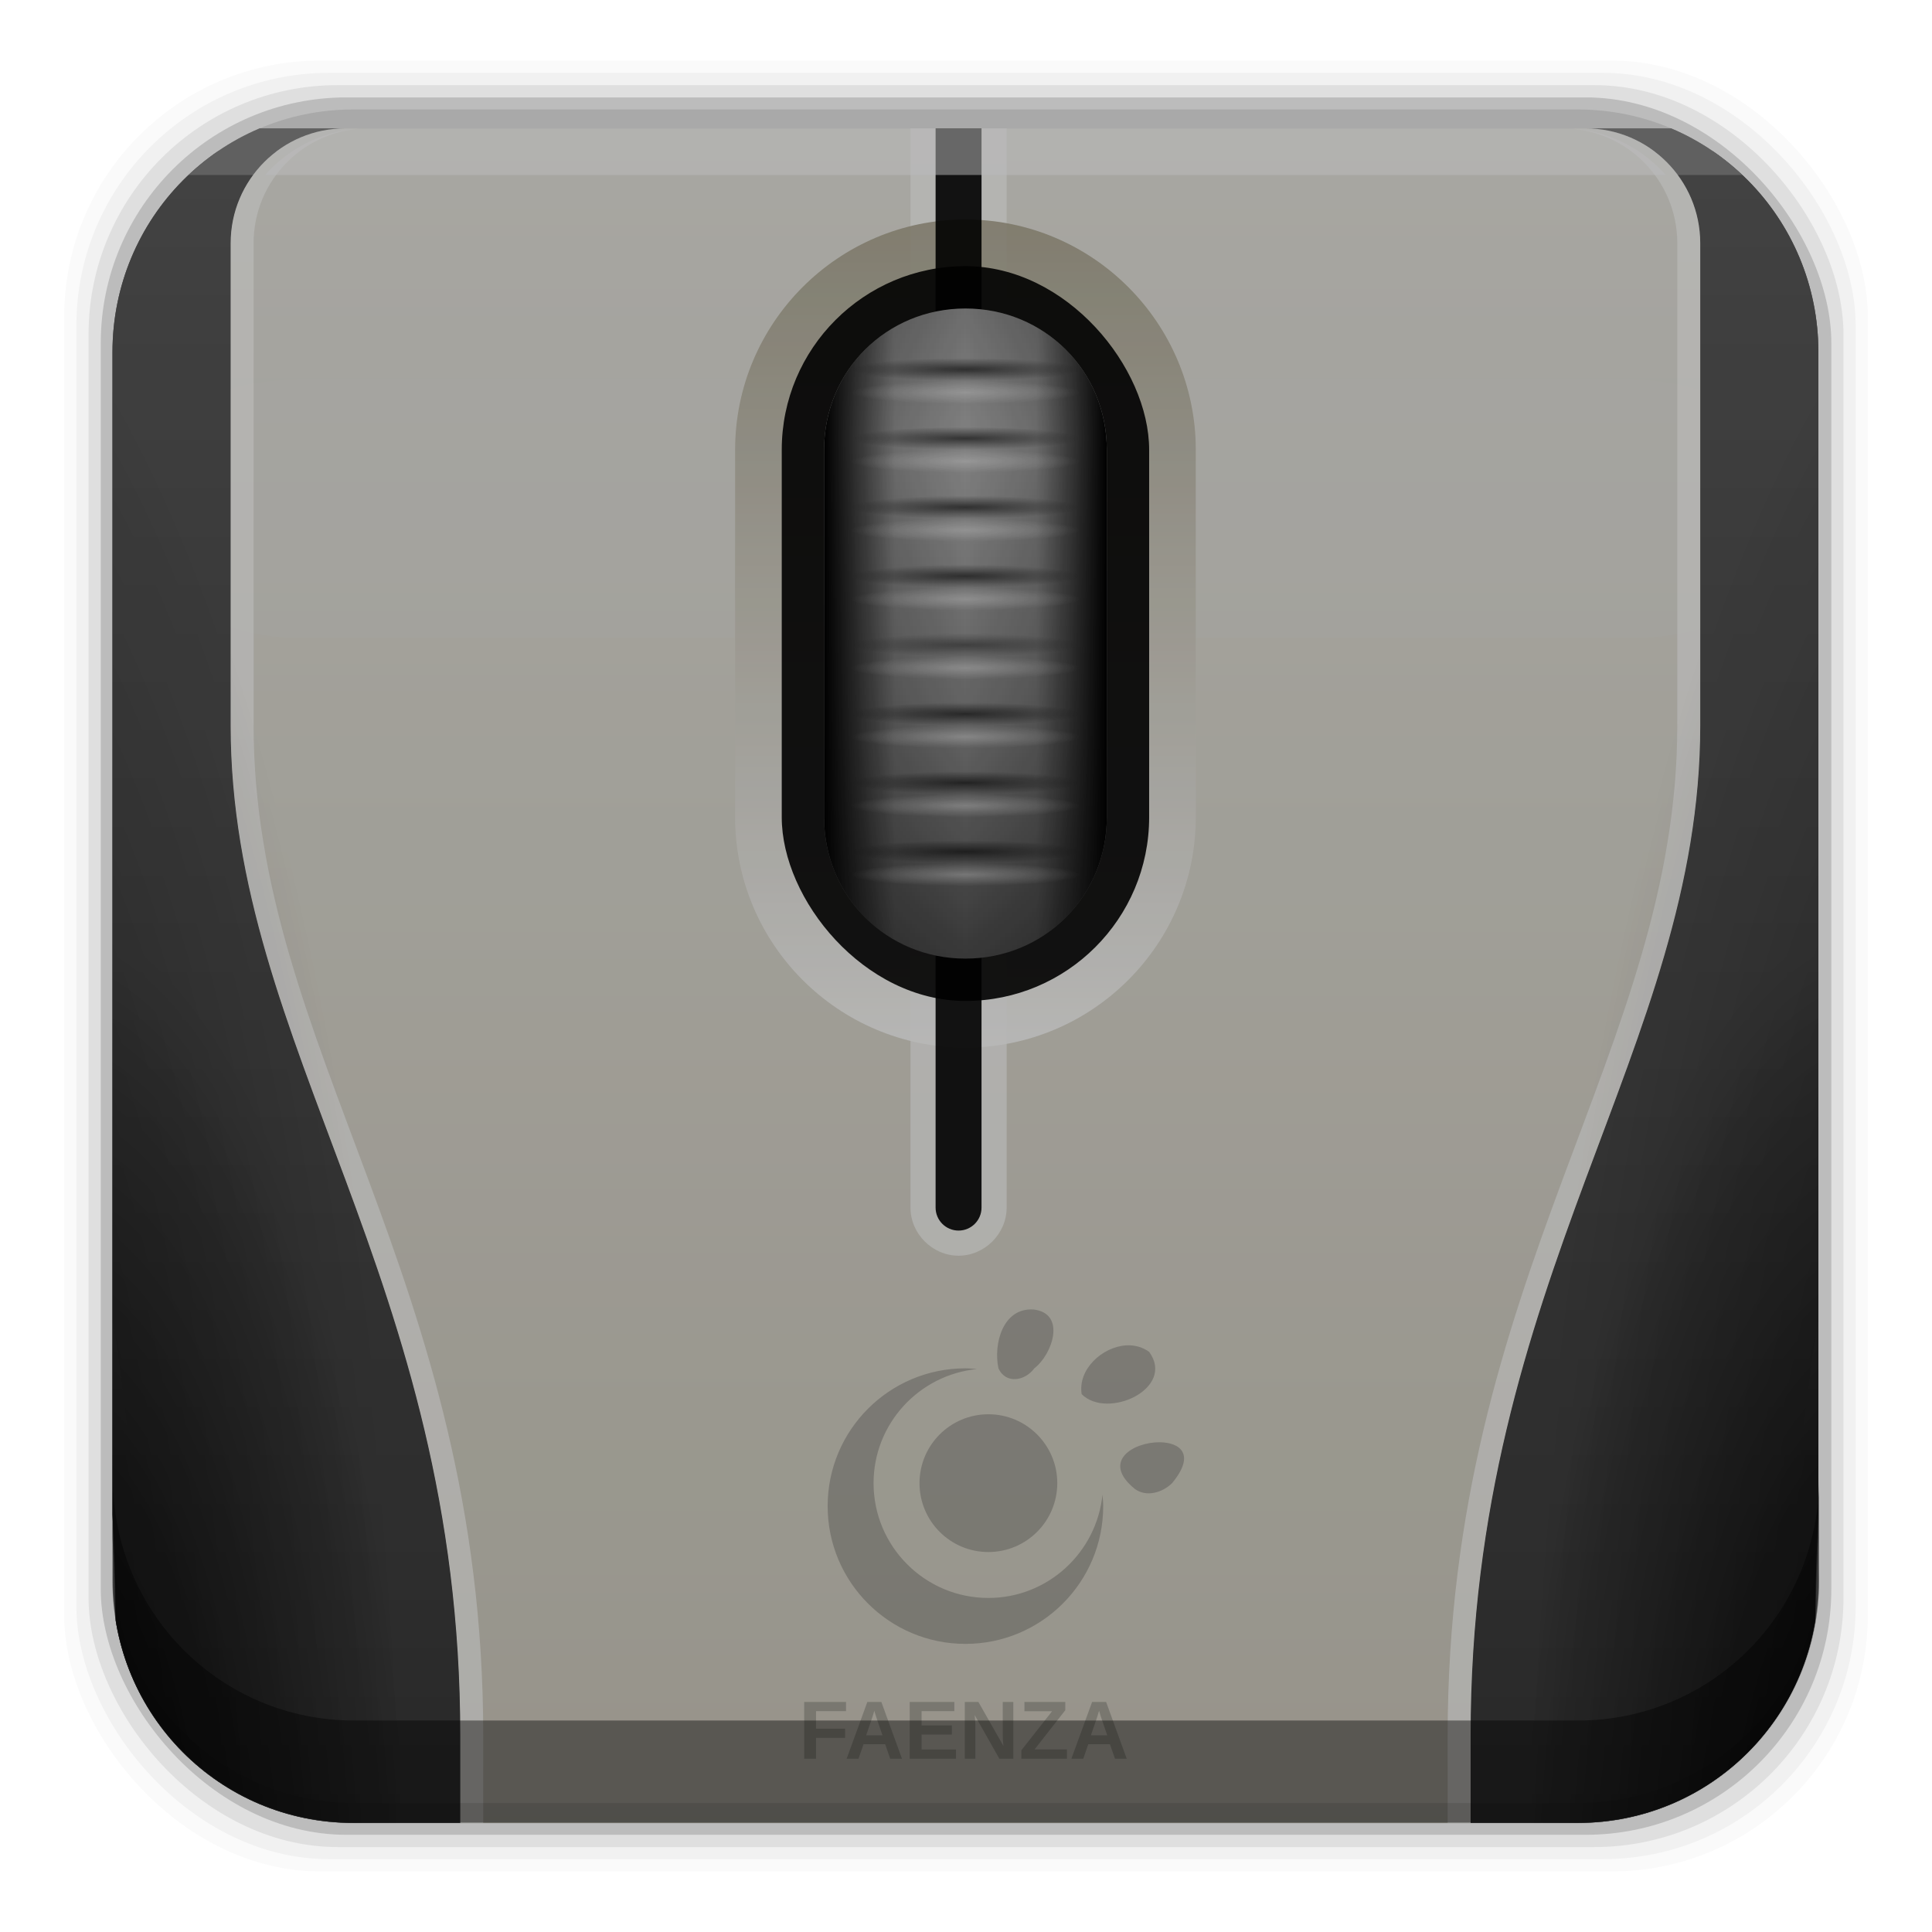 <?xml version="1.0" encoding="UTF-8" standalone="no"?>
<svg
   xmlns:dc="http://purl.org/dc/elements/1.1/"
   xmlns:cc="http://creativecommons.org/ns#"
   xmlns:rdf="http://www.w3.org/1999/02/22-rdf-syntax-ns#"
   xmlns:svg="http://www.w3.org/2000/svg"
   xmlns="http://www.w3.org/2000/svg"
   xmlns:xlink="http://www.w3.org/1999/xlink"
   xmlns:sodipodi="http://sodipodi.sourceforge.net/DTD/sodipodi-0.dtd"
   xmlns:inkscape="http://www.inkscape.org/namespaces/inkscape"
   display="inline"
   height="96"
   width="96"
   id="svg2"
   version="1.1"
   inkscape:version="0.91 r13725"
   sodipodi:docname="gnome-dev-mouse-ball.svg">
  <sodipodi:namedview
     pagecolor="#ffffff"
     bordercolor="#666666"
     borderopacity="1"
     objecttolerance="10"
     gridtolerance="10"
     guidetolerance="10"
     inkscape:pageopacity="0"
     inkscape:pageshadow="2"
     inkscape:window-width="640"
     inkscape:window-height="480"
     id="namedview194"
     showgrid="false"
     inkscape:zoom="4.9166667"
     inkscape:cx="48.894041"
     inkscape:cy="38.3542"
     inkscape:current-layer="svg2" />
  <defs
     id="defs4">
    <linearGradient
       id="linearGradient3837">
      <stop
         stop-color="#000000"
         stop-opacity="1"
         id="stop7" />
      <stop
         stop-color="#000000"
         stop-opacity="0"
         offset="1"
         id="stop9" />
    </linearGradient>
    <linearGradient
       id="linearGradient3737">
      <stop
         stop-color="#ffffff"
         stop-opacity="1"
         id="stop12" />
      <stop
         stop-color="#ffffff"
         stop-opacity="0"
         offset="1"
         id="stop14" />
    </linearGradient>
    <linearGradient
       x2="0"
       xlink:href="#linearGradient3737"
       y1="6"
       y2="63.893"
       gradientUnits="userSpaceOnUse"
       id="linearGradient3188"
       gradientTransform="matrix(1 0 0 1 -110 0)" />
    <radialGradient
       cy="90.17"
       r="42"
       xlink:href="#linearGradient3737"
       gradientUnits="userSpaceOnUse"
       id="radialGradient3619"
       cx="48"
       gradientTransform="matrix(1.157 0 0 0.996 -117.55 0.197)" />
    <linearGradient
       x2="0"
       y1="90"
       y2="5.988"
       gradientUnits="userSpaceOnUse"
       id="linearGradient3650"
       gradientTransform="translate(-289.485,8.054)">
      <stop
         stop-color="#c8c4b7"
         stop-opacity="1"
         id="stop19" />
      <stop
         stop-color="#e3e2db"
         stop-opacity="1"
         offset="1"
         id="stop21" />
    </linearGradient>
    <radialGradient
       cy="88"
       r="42"
       xlink:href="#linearGradient3737"
       gradientUnits="userSpaceOnUse"
       id="radialGradient3666"
       cx="48"
       gradientTransform="matrix(1 0 0 1 -110 10)" />
    <linearGradient
       x2="0"
       y1="14"
       y2="42"
       gradientUnits="userSpaceOnUse"
       id="linearGradient3727">
      <stop
         stop-color="#949494"
         stop-opacity="1"
         id="stop25" />
      <stop
         stop-color="#aeaeae"
         stop-opacity="1"
         offset="0.195"
         id="stop27" />
      <stop
         stop-color="#828282"
         stop-opacity="1"
         offset="0.664"
         id="stop29" />
      <stop
         stop-color="#4d4d4d"
         stop-opacity="1"
         offset="1"
         id="stop31" />
    </linearGradient>
    <linearGradient
       x1="41.844"
       x2="48"
       spreadMethod="reflect"
       gradientUnits="userSpaceOnUse"
       id="linearGradient3742">
      <stop
         stop-color="#000000"
         stop-opacity="1"
         id="stop34" />
      <stop
         stop-color="#000000"
         stop-opacity="0.163"
         offset="0.5"
         id="stop36" />
      <stop
         stop-color="#000000"
         stop-opacity="0"
         offset="1"
         id="stop38" />
    </linearGradient>
    <radialGradient
       cy="19.5"
       r="5"
       xlink:href="#linearGradient3737"
       gradientUnits="userSpaceOnUse"
       id="radialGradient3791"
       cx="48"
       gradientTransform="matrix(1,0,0,0.1,-179.485,44.604)" />
    <radialGradient
       cy="19.5"
       r="5"
       xlink:href="#linearGradient3737"
       gradientUnits="userSpaceOnUse"
       id="radialGradient3807"
       cx="48"
       gradientTransform="matrix(1,0,0,0.1,-179.485,41.604)" />
    <radialGradient
       cy="19.5"
       r="5"
       xlink:href="#linearGradient3737"
       gradientUnits="userSpaceOnUse"
       id="radialGradient3811"
       cx="48"
       gradientTransform="matrix(1,0,0,0.1,-179.485,38.604)" />
    <radialGradient
       cy="19.5"
       r="5"
       xlink:href="#linearGradient3737"
       gradientUnits="userSpaceOnUse"
       id="radialGradient3815"
       cx="48"
       gradientTransform="matrix(1,0,0,0.1,-179.485,35.604)" />
    <radialGradient
       cy="19.5"
       r="5"
       xlink:href="#linearGradient3737"
       gradientUnits="userSpaceOnUse"
       id="radialGradient3819"
       cx="48"
       gradientTransform="matrix(1,0,0,0.1,-179.485,32.604)" />
    <radialGradient
       cy="19.5"
       r="5"
       xlink:href="#linearGradient3737"
       gradientUnits="userSpaceOnUse"
       id="radialGradient3823"
       cx="48"
       gradientTransform="matrix(1,0,0,0.1,-179.485,29.604)" />
    <radialGradient
       cy="19.5"
       r="5"
       xlink:href="#linearGradient3737"
       gradientUnits="userSpaceOnUse"
       id="radialGradient3827"
       cx="48"
       gradientTransform="matrix(1,0,0,0.1,-179.485,26.604)" />
    <radialGradient
       cy="19.5"
       r="5"
       xlink:href="#linearGradient3737"
       gradientUnits="userSpaceOnUse"
       id="radialGradient3831"
       cx="48"
       gradientTransform="matrix(1,0,0,0.1,-179.485,23.604)" />
    <radialGradient
       cy="37.5"
       r="5"
       xlink:href="#linearGradient3837"
       gradientUnits="userSpaceOnUse"
       id="radialGradient3843"
       cx="48"
       gradientTransform="matrix(1,0,0,0.1,-179.485,41.804)" />
    <radialGradient
       cy="37.5"
       r="5"
       xlink:href="#linearGradient3837"
       gradientUnits="userSpaceOnUse"
       id="radialGradient3847"
       cx="48"
       gradientTransform="matrix(1,0,0,0.1,-179.485,38.804)" />
    <radialGradient
       cy="37.5"
       r="5"
       xlink:href="#linearGradient3837"
       gradientUnits="userSpaceOnUse"
       id="radialGradient3851"
       cx="48"
       gradientTransform="matrix(1,0,0,0.1,-179.485,35.804)" />
    <radialGradient
       cy="37.5"
       r="5"
       xlink:href="#linearGradient3837"
       gradientUnits="userSpaceOnUse"
       id="radialGradient3855"
       cx="48"
       gradientTransform="matrix(1,0,0,0.1,-179.485,32.804)" />
    <radialGradient
       cy="37.5"
       r="5"
       xlink:href="#linearGradient3837"
       gradientUnits="userSpaceOnUse"
       id="radialGradient3859"
       cx="48"
       gradientTransform="matrix(1,0,0,0.1,-179.485,29.804)" />
    <radialGradient
       cy="37.5"
       r="5"
       xlink:href="#linearGradient3837"
       gradientUnits="userSpaceOnUse"
       id="radialGradient3863"
       cx="48"
       gradientTransform="matrix(1,0,0,0.1,-179.485,26.804)" />
    <radialGradient
       cy="37.5"
       r="5"
       xlink:href="#linearGradient3837"
       gradientUnits="userSpaceOnUse"
       id="radialGradient3867"
       cx="48"
       gradientTransform="matrix(1,0,0,0.1,-179.485,23.804)" />
    <radialGradient
       cy="37.5"
       r="5"
       xlink:href="#linearGradient3837"
       gradientUnits="userSpaceOnUse"
       id="radialGradient3871"
       cx="48"
       gradientTransform="matrix(1,0,0,0.1,-179.485,20.804)" />
    <linearGradient
       x2="0"
       y1="8"
       y2="48"
       gradientUnits="userSpaceOnUse"
       id="linearGradient3895"
       gradientTransform="translate(-179.485,8.054)">
      <stop
         stop-color="#a49e89"
         stop-opacity="1"
         id="stop57" />
      <stop
         stop-color="#ffffff"
         stop-opacity="1"
         offset="1"
         id="stop59" />
    </linearGradient>
    <filter
       x="-0.046"
       y="-0.682"
       height="2.364"
       color-interpolation-filters="sRGB"
       id="filter3903"
       width="1.092">
      <feGaussianBlur
         stdDeviation="1.42"
         id="feGaussianBlur62" />
    </filter>
    <linearGradient
       id="linearGradient3688">
      <stop
         stop-color="#333333"
         stop-opacity="1"
         id="stop65" />
      <stop
         stop-color="#595959"
         stop-opacity="1"
         offset="1"
         id="stop67" />
    </linearGradient>
    <linearGradient
       x2="0"
       xlink:href="#linearGradient3688"
       y1="88"
       y2="8"
       gradientUnits="userSpaceOnUse"
       id="linearGradient3982"
       gradientTransform="translate(-179.485,8.054)" />
    <linearGradient
       x2="0"
       xlink:href="#linearGradient3737"
       y1="8"
       y2="64"
       gradientUnits="userSpaceOnUse"
       id="linearGradient3790"
       gradientTransform="translate(-179.485,8.054)" />
    <radialGradient
       cy="76.4"
       r="17"
       xlink:href="#linearGradient3837"
       gradientUnits="userSpaceOnUse"
       id="radialGradient3996-1"
       cx="7.218"
       gradientTransform="matrix(0.941,0,0,2.824,-178.279,-119.656)" />
    <radialGradient
       cy="64.19"
       r="17"
       xlink:href="#linearGradient3837"
       gradientUnits="userSpaceOnUse"
       id="radialGradient3994-8"
       cx="93.67"
       gradientTransform="matrix(-1.412,0,0,4.706,-47.245,-206.016)" />
    <radialGradient
       cy="76.4"
       r="17"
       xlink:href="#linearGradient3837"
       gradientUnits="userSpaceOnUse"
       id="radialGradient3988-6"
       cx="7.218"
       gradientTransform="matrix(-0.941,0,0,2.824,-84.695,-119.656)" />
    <radialGradient
       cy="64.19"
       r="17"
       xlink:href="#linearGradient3837"
       gradientUnits="userSpaceOnUse"
       id="radialGradient3023"
       cx="93.67"
       gradientTransform="matrix(1.412,0,0,4.706,-215.725,-206.016)" />
    <linearGradient
       x2="0"
       y1="92.54"
       y2="7.02"
       gradientUnits="userSpaceOnUse"
       id="ButtonShadow-0"
       gradientTransform="matrix(1.006 0 0 0.994 100 0)">
      <stop
         stop-color="#000000"
         stop-opacity="1"
         id="stop76" />
      <stop
         stop-color="#000000"
         stop-opacity="0.588"
         offset="1"
         id="stop78" />
    </linearGradient>
    <linearGradient
       x2="0"
       xlink:href="#ButtonShadow-0"
       y1="6.132"
       y2="90.24"
       gradientUnits="userSpaceOnUse"
       id="linearGradient3780"
       gradientTransform="matrix(1.024 0 0 1.012 -1.143 -98.07)" />
    <linearGradient
       x2="0"
       xlink:href="#ButtonShadow-0"
       y1="90"
       y2="5.988"
       gradientUnits="userSpaceOnUse"
       id="linearGradient3055"
       gradientTransform="translate(-179.485,9.054)" />
    <linearGradient
       x2="0"
       xlink:href="#linearGradient3688"
       y1="88"
       y2="8"
       gradientUnits="userSpaceOnUse"
       id="linearGradient3961"
       gradientTransform="matrix(-1,0,0,1,-83.485,8.054)" />
    <path
       d="m 48,13.844 c -3.439,0 -6.156,2.717 -6.156,6.156 l 0,16 c 0,3.439 2.717,6.156 6.156,6.156 3.439,0 6.156,-2.717 6.156,-6.156 l 0,-16 c 0,-3.439 -2.717,-6.156 -6.156,-6.156 z"
       fill-opacity="1"
       stroke="none"
       id="SVGCleanerId_0" />
    <linearGradient
       gradientTransform="matrix(1.006 0 0 0.994 0 0)"
       id="ButtonShadow"
       gradientUnits="userSpaceOnUse"
       y2="7.02"
       y1="92.54"
       x2="0">
      <stop
         id="stop12-5"
         stop-opacity="1"
         stop-color="#000000" />
      <stop
         id="stop14-0"
         offset="1"
         stop-opacity="0.588"
         stop-color="#000000" />
    </linearGradient>
    <linearGradient
       id="linearGradient3188-8"
       gradientUnits="userSpaceOnUse"
       y2="63.893"
       y1="6"
       xlink:href="#linearGradient3737"
       x2="0" />
    <radialGradient
       gradientTransform="matrix(1.157 0 0 0.996 -7.551 0.197)"
       cx="48"
       id="radialGradient3619-9"
       gradientUnits="userSpaceOnUse"
       xlink:href="#linearGradient3737"
       r="42"
       cy="90.17" />
    <linearGradient
       gradientTransform="matrix(0 -1 1 0 0 0)"
       id="linearGradient3761"
       gradientUnits="userSpaceOnUse"
       y2="88"
       y1="8"
       x2="0">
      <stop
         id="stop19-9"
         stop-opacity="1"
         stop-color="#666666" />
      <stop
         id="stop21-2"
         offset="0.25"
         stop-opacity="1"
         stop-color="#e6e6e6" />
      <stop
         id="stop23"
         offset="0.513"
         stop-opacity="1"
         stop-color="#808080" />
      <stop
         id="stop25-0"
         offset="1"
         stop-opacity="1"
         stop-color="#474747" />
    </linearGradient>
    <linearGradient
       id="linearGradient3777"
       gradientUnits="userSpaceOnUse"
       x2="64"
       x1="32">
      <stop
         id="stop28"
         stop-opacity="1"
         stop-color="#d9d9d9" />
      <stop
         id="stop30"
         offset="0.25"
         stop-opacity="1"
         stop-color="#c6c6c6" />
      <stop
         id="stop32"
         offset="1"
         stop-opacity="1"
         stop-color="#696969" />
    </linearGradient>
    <linearGradient
       gradientTransform="matrix(1 0 0 1 -2 0)"
       id="linearGradient3839"
       gradientUnits="userSpaceOnUse"
       y2="120.02"
       y1="6"
       xlink:href="#linearGradient3737"
       x2="0" />
    <linearGradient
       gradientTransform="matrix(0.571 0 0 1 50.857 0)"
       id="linearGradient3843"
       gradientUnits="userSpaceOnUse"
       y2="72.02"
       y1="6"
       xlink:href="#linearGradient3737"
       x2="0" />
    <linearGradient
       gradientTransform="matrix(0.238 0 0 1 47.19 -96)"
       id="linearGradient3873"
       gradientUnits="userSpaceOnUse"
       y2="72.02"
       y1="6"
       xlink:href="#linearGradient3737"
       x2="0" />
    <linearGradient
       gradientTransform="matrix(-1 0 0 1 96 0)"
       id="linearGradient3897"
       gradientUnits="userSpaceOnUse"
       x2="32.02"
       x1="6">
      <stop
         id="stop38-6"
         stop-opacity="1"
         stop-color="#225500" />
      <stop
         id="stop40"
         offset="1"
         stop-opacity="0"
         stop-color="#225500" />
    </linearGradient>
    <radialGradient
       gradientTransform="matrix(1.333 0 0 0.952 -16 -5.905)"
       cx="48"
       id="radialGradient3901"
       gradientUnits="userSpaceOnUse"
       r="42"
       cy="90.2">
      <stop
         id="stop43"
         stop-opacity="1"
         stop-color="#88ff02" />
      <stop
         id="stop45"
         offset="1"
         stop-opacity="1"
         stop-color="#1f8000" />
    </radialGradient>
    <linearGradient
       gradientTransform="matrix(1 0 0 -1 96 96)"
       id="linearGradient3925"
       gradientUnits="userSpaceOnUse"
       x2="-6"
       x1="-90">
      <stop
         id="stop48"
         stop-opacity="0.481"
         stop-color="#ffffff" />
      <stop
         id="stop50"
         offset="1"
         stop-opacity="0.124"
         stop-color="#ffffff" />
    </linearGradient>
    <linearGradient
       gradientTransform="matrix(1.006 0 0 0.994 0 0)"
       id="linearGradient3938"
       gradientUnits="userSpaceOnUse"
       y2="7.02"
       y1="92.54"
       xlink:href="#ButtonShadow"
       x2="0" />
    <linearGradient
       gradientTransform="matrix(1 0 0 1 4 0)"
       id="linearGradient3976"
       gradientUnits="userSpaceOnUse"
       xlink:href="#linearGradient3737"
       x2="82.84"
       x1="64" />
    <linearGradient
       id="linearGradient3794"
       gradientUnits="userSpaceOnUse"
       y2="3.307"
       y1="91"
       xlink:href="#ButtonShadow"
       x2="0" />
    <linearGradient
       x2="0"
       y1="90"
       y2="5.988"
       gradientUnits="userSpaceOnUse"
       id="linearGradient251977"
       gradientTransform="matrix(1.073,0,0,1.042,-5.127,-2.459)">
      <stop
         stop-color="#1d5282"
         id="stop3143" />
      <stop
         stop-color="#568ec2"
         offset="1"
         id="stop3145" />
    </linearGradient>
    <linearGradient
       inkscape:collect="always"
       xlink:href="#linearGradient3737"
       id="linearGradient4447"
       gradientUnits="userSpaceOnUse"
       y1="8"
       x2="0"
       y2="64"
       gradientTransform="translate(-179.485,8.054)" />
    <linearGradient
       inkscape:collect="always"
       xlink:href="#ButtonShadow-0"
       id="linearGradient4449"
       gradientUnits="userSpaceOnUse"
       gradientTransform="translate(-179.485,9.054)"
       y1="90"
       x2="0"
       y2="5.988" />
    <linearGradient
       inkscape:collect="always"
       xlink:href="#ButtonShadow-0"
       id="linearGradient4451"
       gradientUnits="userSpaceOnUse"
       gradientTransform="translate(-179.485,9.054)"
       y1="90"
       x2="0"
       y2="5.988" />
    <linearGradient
       inkscape:collect="always"
       xlink:href="#ButtonShadow-0"
       id="linearGradient4453"
       gradientUnits="userSpaceOnUse"
       gradientTransform="translate(-179.485,9.054)"
       y1="90"
       x2="0"
       y2="5.988" />
    <linearGradient
       inkscape:collect="always"
       xlink:href="#ButtonShadow-0"
       id="linearGradient4455"
       gradientUnits="userSpaceOnUse"
       gradientTransform="translate(-179.485,9.054)"
       y1="90"
       x2="0"
       y2="5.988" />
    <clipPath
       clipPathUnits="userSpaceOnUse"
       id="clipPath4536">
      <path
         style="opacity:0.5;fill:url(#linearGradient4540)"
         inkscape:connector-curvature="0"
         d="m -158.139,13.231 c -5.822,0 -10.492,4.729 -10.492,10.574 l 1.7e-4,53.499 c 0,5.845 4.669,10.546 10.492,10.546 l 53.307,0 c 5.822,0 10.492,-4.701 10.492,-10.546 l 0,-53.499 c 0,-5.845 -4.67,-10.574 -10.492,-10.574 l -53.307,1.76e-4 z"
         id="path4538" />
    </clipPath>
    <linearGradient
       inkscape:collect="always"
       xlink:href="#linearGradient251977"
       id="linearGradient4540"
       gradientUnits="userSpaceOnUse"
       gradientTransform="matrix(0.94,0,0,0.913,-178.192,6.337)"
       y1="90"
       x2="0"
       y2="5.988" />
  </defs>
  <g
     id="g4481"
     transform="matrix(1.141,0,0,1.141,197.997,-9.657)"
     clip-path="url(#clipPath4536)">
    <path
       inkscape:connector-curvature="0"
       style="opacity:0.08;fill:url(#linearGradient3055);fill-opacity:1;fill-rule:nonzero;stroke:none"
       id="path84"
       d="m -167.485,12.085 c -5.481,0 -9.969,4.488 -9.969,9.969 l 0,10 0,1 0,8 c 0,7.92 1.354,13.299 2.594,18.875 1.24,5.578 2.406,11.445 2.406,21.125 l 0,7 0,5 c 0,5.481 4.488,9.969 9.969,9.969 l 13,0 42,0 7,0 c 5.481,0 9.969,-4.488 9.969,-9.969 l 0,-11 0,-1 c 0,-9.68 1.166,-15.547 2.406,-21.125 1.24,-5.576 2.594,-10.955 2.594,-18.875 l 0,-9 0,-10 c 0,-5.481 -4.488,-9.969 -9.969,-9.969 l -12,0 -47,0 -1,0 -12,0 z" />
    <path
       inkscape:connector-curvature="0"
       style="opacity:0.1;fill:url(#linearGradient4455);fill-opacity:1;fill-rule:nonzero;stroke:none"
       id="path86"
       d="m -167.485,13.116 c -4.923,0 -8.938,4.015 -8.938,8.938 l 0,10 0,1 0,8 c 0,7.804 1.319,13.064 2.562,18.656 1.244,5.593 2.438,11.58 2.438,21.344 l 0,7 0,5 c 0,4.923 4.015,8.938 8.938,8.938 l 13,0 42,0 7,0 c 4.923,0 8.937,-4.015 8.937,-8.938 l 0,-11 0,-1 c 0,-9.764 1.194,-15.751 2.438,-21.344 1.244,-5.593 2.562,-10.852 2.562,-18.656 l 0,-9 0,-10 c 0,-4.923 -4.015,-8.938 -8.938,-8.938 l -12,0 -47,0 -1,0 -12,0 z" />
    <path
       inkscape:connector-curvature="0"
       style="opacity:0.2;fill:url(#linearGradient4453);fill-opacity:1;fill-rule:nonzero;stroke:none"
       id="path88"
       d="m -167.485,14.054 c -4.418,0 -8,3.582 -8,8 l 0,10 0,1 0,8 c 0,7.7 1.284,12.862 2.531,18.469 1.247,5.607 2.469,11.69 2.469,21.531 l 0,7 0,5 c 0,4.418 3.582,8 8,8 l 13,0 42,0 7,0 c 4.418,0 8,-3.582 8,-8 l 0,-11 0,-1 c 0,-9.841 1.222,-15.925 2.469,-21.531 1.247,-5.607 2.531,-10.768 2.531,-18.469 l 0,-9 0,-10 c 0,-4.418 -3.582,-8 -8,-8 l -12,0 -47,0 -1,0 -12,0 z" />
    <path
       style="opacity:0.3;fill:url(#linearGradient4451);fill-opacity:1;fill-rule:nonzero;stroke:none"
       id="path90"
       inkscape:connector-curvature="0"
       d="m -167.485,15.054 c -3.878,0 -7,3.122 -7,7 l 0,10 0,1 0,8 c 0,15.18 5,20.149 5,40 l 0,7 0,5 c 0,3.878 3.122,7 7,7 l 13,0 42,0 7,0 c 3.878,0 7,-3.122 7,-7 l 0,-11 0,-1 c 0,-19.851 5,-24.82 5,-40 l 0,-9 0,-10 c 0,-3.878 -3.122,-7 -7,-7 l -12,0 -47,0 -1,0 -12,0 z" />
    <path
       style="opacity:0.45;fill:url(#linearGradient4449);fill-opacity:1;fill-rule:nonzero;stroke:none"
       id="path98"
       inkscape:connector-curvature="0"
       d="m -167.485,15.054 c -3.324,0 -6,2.676 -6,6 l 0,4 0,16 c 0,15.18 5,20.149 5,40 l 0,12 c 0,3.314 2.686,6 6,6 l 9,0 44,0 4,0 5,0 c 3.314,0 6,-2.686 6,-6 l 0,-12 c 0,-19.851 5,-24.82 5,-40 l 0,-16 0,-4 c 0,-3.116 -2.342,-5.663 -5.375,-5.969 -0.202,-0.02 -0.417,-0.031 -0.625,-0.031 l -72,0 z" />
    <path
       style="fill:url(#linearGradient3650);fill-opacity:1;fill-rule:nonzero;stroke:none"
       id="path100"
       inkscape:connector-curvature="0"
       d="m -158.485,14.054 c -2.761,0 -5,2.239 -5,5 l 0,7 0,14 c 0,14.107 10,24 10,44 l 0,14 44,0 0,-14 c 0,-20 10,-29.893 10,-44 l 0,-14 0,-7 c 0,-2.761 -2.239,-5 -5,-5 l -1,0 -5,0 -40,0 -7,0 -1,0 z m 63,0 c 0.208,0 0.423,0.011 0.625,0.031 0.479,0.048 0.937,0.159 1.375,0.312 l 0,-0.344 -2,0 z" />
    <path
       style="color:black;visibility:visible;opacity:0.6;fill:white;fill-opacity:1;stroke:none;stroke-width:2"
       id="path102"
       inkscape:connector-curvature="0"
       visibility="visible"
       d="m -133.879,14.054 0,46.938 0,0.031 c 8e-5,0.011 0,0.037 0,0.031 0,1.137 0.957,2.094 2.094,2.094 1.137,0 2.094,-0.957 2.094,-2.094 0,0.006 -8e-5,-0.02 0,-0.031 8e-5,-0.011 8.6e-4,-0.004 0,-0.031 l 0,-46.938 -4.188,0 z" />
    <rect
       style="opacity:0.2;fill:white;fill-opacity:1;stroke:none;filter:url(#filter3903)"
       id="rect104"
       transform="matrix(1,0,0,2.252,-179.485,0.217)"
       width="74"
       height="5"
       y="11"
       ry="2.5"
       rx="8"
       x="11" />
    <path
       inkscape:connector-curvature="0"
       style="opacity:0.9;fill:url(#linearGradient3895);fill-opacity:1;stroke:none"
       id="path114"
       d="m -131.485,18.023 c -5.53,0 -10.031,4.501 -10.031,10.031 l 0,16 c 0,5.53 4.501,10.031 10.031,10.031 5.53,0 10.031,-4.501 10.031,-10.031 l 0,-16 c 0,-5.53 -4.501,-10.031 -10.031,-10.031 z" />
    <path
       style="color:black;visibility:visible;opacity:0.9;fill:black;fill-opacity:1;stroke:none;stroke-width:2"
       id="path116"
       inkscape:connector-curvature="0"
       visibility="visible"
       d="m -132.785,14.054 0,46.969 c -3.5e-4,0.011 0,0.02 0,0.031 0,0.552 0.448,1 1,1 0.552,0 1,-0.448 1,-1 0,-0.011 3.4e-4,-0.021 0,-0.031 l 0,-46.969 -2,0 z" />
    <rect
       style="opacity:0.9;fill:black;fill-opacity:1;stroke:none"
       id="rect118"
       width="16"
       height="32"
       y="20.054"
       rx="8"
       x="-139.485" />
    <use
       height="100%"
       width="100%"
       y="0"
       x="0"
       transform="translate(-179.485,8.054)"
       style="opacity:0.99;fill:url(#linearGradient3727)"
       id="use120"
       xlink:href="#SVGCleanerId_0" />
    <use
       height="100%"
       width="100%"
       y="0"
       x="0"
       transform="translate(-179.485,8.054)"
       style="opacity:0.5;fill:url(#linearGradient3742)"
       id="use122"
       xlink:href="#SVGCleanerId_0" />
    <rect
       style="opacity:0.4;fill:url(#radialGradient3791);fill-opacity:1;stroke:none"
       id="rect124"
       width="10"
       height="1"
       y="46.054"
       x="-136.485" />
    <rect
       style="opacity:0.4;fill:url(#radialGradient3807);fill-opacity:1;stroke:none"
       id="rect126"
       width="10"
       height="1"
       y="43.054"
       x="-136.485" />
    <rect
       style="opacity:0.4;fill:url(#radialGradient3811);fill-opacity:1;stroke:none"
       id="rect128"
       width="10"
       height="1"
       y="40.054"
       x="-136.485" />
    <rect
       style="opacity:0.4;fill:url(#radialGradient3815);fill-opacity:1;stroke:none"
       id="rect130"
       width="10"
       height="1"
       y="37.054"
       x="-136.485" />
    <rect
       style="opacity:0.4;fill:url(#radialGradient3819);fill-opacity:1;stroke:none"
       id="rect132"
       width="10"
       height="1"
       y="34.054"
       x="-136.485" />
    <rect
       style="opacity:0.4;fill:url(#radialGradient3823);fill-opacity:1;stroke:none"
       id="rect134"
       width="10"
       height="1"
       y="31.054"
       x="-136.485" />
    <rect
       style="opacity:0.4;fill:url(#radialGradient3827);fill-opacity:1;stroke:none"
       id="rect136"
       width="10"
       height="1"
       y="28.054"
       x="-136.485" />
    <rect
       style="opacity:0.4;fill:url(#radialGradient3831);fill-opacity:1;stroke:none"
       id="rect138"
       width="10"
       height="1"
       y="25.054"
       x="-136.485" />
    <rect
       style="opacity:0.6;fill:url(#radialGradient3843);fill-opacity:1;stroke:none"
       id="rect140"
       width="10"
       height="1"
       y="45.054"
       x="-136.485" />
    <rect
       style="opacity:0.6;fill:url(#radialGradient3847);fill-opacity:1;stroke:none"
       id="rect142"
       width="10"
       height="1"
       y="42.054"
       x="-136.485" />
    <rect
       style="opacity:0.6;fill:url(#radialGradient3851);fill-opacity:1;stroke:none"
       id="rect144"
       width="10"
       height="1"
       y="39.054"
       x="-136.485" />
    <rect
       style="opacity:0.4;fill:url(#radialGradient3855);fill-opacity:1;stroke:none"
       id="rect146"
       width="10"
       height="1"
       y="36.054"
       x="-136.485" />
    <rect
       style="opacity:0.6;fill:url(#radialGradient3859);fill-opacity:1;stroke:none"
       id="rect148"
       width="10"
       height="1"
       y="33.054"
       x="-136.485" />
    <rect
       style="opacity:0.6;fill:url(#radialGradient3863);fill-opacity:1;stroke:none"
       id="rect150"
       width="10"
       height="1"
       y="30.054"
       x="-136.485" />
    <rect
       style="opacity:0.6;fill:url(#radialGradient3867);fill-opacity:1;stroke:none"
       id="rect152"
       width="10"
       height="1"
       y="27.054"
       x="-136.485" />
    <rect
       style="opacity:0.6;fill:url(#radialGradient3871);fill-opacity:1;stroke:none"
       id="rect154"
       width="10"
       height="1"
       y="24.054"
       x="-136.485" />
    <path
       style="fill:url(#linearGradient3982);fill-opacity:1;stroke:none"
       id="path156"
       inkscape:connector-curvature="0"
       d="m -167.485,14.054 c -3.324,0 -6,2.676 -6,6 l 0,4 0,16 c 0,15.18 5,20.149 5,40 l 0,12 c 0,3.314 2.686,6 6,6 l 9,0 0,-14 c 0,-20 -10,-29.893 -10,-44 l 0,-21 c 0,-2.761 2.239,-5 5,-5 l -5,0 -4,0 z" />
    <path
       style="fill:url(#linearGradient3961);fill-opacity:1;stroke:none"
       id="path158"
       inkscape:connector-curvature="0"
       d="m -104.485,14.054 c 2.761,0 5,2.239 5,5 l 0,21 c 0,14.107 -10,24 -10,44 l 0,14 9,0 c 3.314,0 6,-2.686 6,-6 l 0,-12 c 0,-19.851 5,-24.82 5,-40 l 0,-16 0,-4 c 0,-3.116 -2.342,-5.663 -5.375,-5.969 -0.202,-0.02 -0.417,-0.031 -0.625,-0.031 l -9,0 z" />
    <path
       style="opacity:0.6;fill:white;fill-opacity:1;stroke:none"
       id="path160"
       inkscape:connector-curvature="0"
       d="m -158.485,14.054 c -2.761,0 -5,2.239 -5,5 l 0,21 c 0,14.107 10,24 10,44 l 0,14 1,0 0,-14 c 0,-20 -10,-29.893 -10,-44 l 0,-21 c 0,-2.761 2.239,-5 5,-5 l -1,0 z" />
    <path
       style="opacity:0.6;fill:white;fill-opacity:1;stroke:none"
       id="path162"
       inkscape:connector-curvature="0"
       d="m -104.485,14.054 c 2.761,0 5,2.239 5,5 l 0,21 c 0,14.107 -10,24 -10,44 l 0,14 -1,0 0,-14 c 0,-20 10,-29.893 10,-44 l 0,-21 c 0,-2.761 -2.239,-5 -5,-5 l 1,0 z" />
    <path
       style="opacity:0.2;fill:black;fill-opacity:1;stroke:none"
       id="path164"
       inkscape:connector-curvature="0"
       d="m -128.517,65.491 c -1.343,-0.09 -1.757,1.503 -1.531,2.562 0.33,0.715 1.176,0.536 1.562,0 0.787,-0.598 1.405,-2.394 -0.031,-2.562 z m 4.031,1.562 c -1.051,0.066 -2.113,1.051 -1.938,2.125 1.121,1.125 4.106,-0.244 2.938,-1.844 -0.295,-0.212 -0.65,-0.303 -1,-0.281 z m -7,1 c -3.314,0 -6,2.686 -6,6 0,3.314 2.686,6 6,6 3.314,0 6,-2.686 6,-6 0,-0.166 -0.018,-0.338 -0.031,-0.5 -0.256,2.521 -2.38,4.5 -4.969,4.5 -2.761,0 -5,-2.239 -5,-5 0,-2.589 1.979,-4.713 4.5,-4.969 -0.162,-0.013 -0.334,-0.031 -0.5,-0.031 z m 1,2 c -1.657,0 -3,1.343 -3,3 0,1.657 1.343,3 3,3 1.657,0 3,-1.343 3,-3 0,-1.657 -1.343,-3 -3,-3 z m 7.469,1.219 c -1.133,-0.014 -2.58,0.823 -1.094,2.031 0.502,0.374 1.213,0.16 1.625,-0.25 1.039,-1.255 0.35,-1.77 -0.531,-1.781 z" />
    <g
       style="opacity:0.2;fill:black;fill-opacity:1;stroke:none"
       transform="translate(-179.485,8.054)"
       id="g166">
      <path
         id="path168"
         inkscape:connector-curvature="0"
         d="m 41.494,74.928 0,0.765 1.265,0 0,0.4 -1.265,0 0,0.907 -0.517,0 0,-2.472 1.822,0 0,0.4 -1.305,0" />
      <path
         id="path170"
         inkscape:connector-curvature="0"
         d="m 44.723,77 -0.219,-0.631 -0.942,0 L 43.343,77 l -0.517,0 0.902,-2.472 0.61,0 L 45.236,77 44.723,77 m -0.579,-1.731 c -0.014,-0.041 -0.028,-0.082 -0.042,-0.123 -0.013,-0.042 -0.025,-0.08 -0.035,-0.114 -0.009,-0.035 -0.018,-0.064 -0.025,-0.086 -0.006,-0.022 -0.009,-0.035 -0.011,-0.037 -0.001,0.004 -0.005,0.016 -0.011,0.039 -0.006,0.022 -0.014,0.05 -0.025,0.084 -0.009,0.034 -0.021,0.072 -0.035,0.114 -0.013,0.041 -0.026,0.082 -0.04,0.123 l -0.244,0.71 0.71,0 -0.244,-0.71" />
      <path
         id="path172"
         inkscape:connector-curvature="0"
         d="m 45.572,77 0,-2.472 1.944,0 0,0.4 -1.426,0 0,0.621 1.319,0 0,0.4 -1.319,0 0,0.651 1.498,0 0,0.4 -2.015,0" />
      <path
         id="path174"
         inkscape:connector-curvature="0"
         d="m 49.477,77 -1.077,-1.903 c 0.006,0.051 0.011,0.103 0.016,0.154 0.005,0.044 0.008,0.092 0.011,0.144 0.004,0.051 0.005,0.101 0.005,0.147 l 0,1.458 -0.46,0 0,-2.472 0.591,0 1.093,1.919 c -0.006,-0.049 -0.011,-0.101 -0.016,-0.154 -0.005,-0.046 -0.009,-0.097 -0.012,-0.154 -0.002,-0.057 -0.004,-0.115 -0.004,-0.174 l 0,-1.437 0.46,0 0,2.472 -0.607,0" />
      <path
         id="path176"
         inkscape:connector-curvature="0"
         d="m 52.419,77 -1.984,0 0,-0.367 1.337,-1.7 -1.203,0 0,-0.405 1.779,0 0,0.36 -1.337,1.707 1.409,0 0,0.405" />
      <path
         id="path178"
         inkscape:connector-curvature="0"
         d="m 54.511,77 -0.219,-0.631 -0.942,0 L 53.131,77 l -0.517,0 0.902,-2.472 0.61,0 L 55.023,77 54.511,77 M 53.932,75.269 c -0.014,-0.041 -0.028,-0.082 -0.042,-0.123 -0.013,-0.042 -0.025,-0.08 -0.035,-0.114 -0.009,-0.035 -0.018,-0.064 -0.025,-0.086 -0.006,-0.022 -0.009,-0.035 -0.011,-0.037 -0.001,0.004 -0.005,0.016 -0.011,0.039 -0.006,0.022 -0.014,0.05 -0.025,0.084 -0.009,0.034 -0.021,0.072 -0.035,0.114 -0.013,0.041 -0.026,0.082 -0.04,0.123 l -0.244,0.71 0.71,0 -0.244,-0.71" />
    </g>
    <path
       style="opacity:0.5;fill:url(#linearGradient3790);fill-opacity:1;fill-rule:nonzero;stroke:none"
       id="path182"
       inkscape:connector-curvature="0"
       d="m -157.485,14.054 c -1.798,0 -3.402,0.787 -4.5,2.031 l 61,0 c -1.098,-1.245 -2.702,-2.031 -4.5,-2.031 l -52,0 z m -0.625,83.969 c 0.202,0.02 0.417,0.031 0.625,0.031 l 52,0 c 0.208,0 0.423,-0.011 0.625,-0.031 l -53.25,0 z" />
    <path
       style="opacity:0.25;fill:url(#linearGradient4447);fill-opacity:1;fill-rule:nonzero;stroke:none"
       id="path184"
       inkscape:connector-curvature="0"
       d="m -167.485,14.054 c -3.324,0 -6,2.676 -6,6 l 0,4 0,16 c 0,15.18 5,20.149 5,40 l 0,12 c 0,3.314 2.686,6 6,6 l 9,0 0,-0.031 -9,0 c -2.763,0 -4.969,-2.206 -4.969,-4.969 l 0,-12 c 0,-10.011 -1.278,-16.333 -2.531,-21.969 -1.253,-5.636 -2.469,-10.553 -2.469,-18.031 l 0,-16 0,-4 c 0,-2.777 2.192,-4.969 4.969,-4.969 l 5,0 c 0.912,-1.219 2.36,-2.031 4,-2.031 l -5,0 -4,0 z m 63,0 c 1.64,0 3.088,0.812 4,2.031 l 5,0 c 2.777,0 4.969,2.192 4.969,4.969 l 0,4 0,16 c 0,7.478 -1.216,12.395 -2.469,18.031 -1.253,5.636 -2.531,11.958 -2.531,21.969 l 0,12 c 0,2.763 -2.206,4.969 -4.969,4.969 l -9,0 0,0.031 9,0 c 0.621,0 1.218,-0.106 1.781,-0.281 2.442,-0.76 4.219,-3.026 4.219,-5.719 l 0,-12 c 0,-19.851 5,-24.82 5,-40 l 0,-16 0,-4 c 0,-0.216 -0.009,-0.415 -0.031,-0.625 -0.017,-0.169 -0.032,-0.335 -0.062,-0.5 -0.006,-0.031 -0.025,-0.063 -0.031,-0.094 -0.033,-0.163 -0.079,-0.311 -0.125,-0.469 -0.009,-0.032 -0.022,-0.062 -0.031,-0.094 -0.045,-0.144 -0.07,-0.298 -0.125,-0.438 -0.017,-0.044 -0.044,-0.082 -0.062,-0.125 -0.052,-0.124 -0.096,-0.255 -0.156,-0.375 -0.027,-0.054 -0.065,-0.103 -0.094,-0.156 -0.06,-0.11 -0.121,-0.207 -0.188,-0.312 -0.036,-0.057 -0.087,-0.1 -0.125,-0.156 -0.021,-0.031 -0.041,-0.063 -0.062,-0.094 -0.09,-0.13 -0.181,-0.253 -0.281,-0.375 -0.061,-0.074 -0.123,-0.148 -0.188,-0.219 -0.172,-0.19 -0.367,-0.365 -0.562,-0.531 -0.022,-0.019 -0.04,-0.044 -0.062,-0.062 -0.148,-0.122 -0.309,-0.236 -0.469,-0.344 -0.052,-0.035 -0.104,-0.061 -0.156,-0.094 -0.109,-0.069 -0.199,-0.157 -0.312,-0.219 -0.04,-0.022 -0.084,-0.041 -0.125,-0.062 -0.132,-0.068 -0.268,-0.13 -0.406,-0.188 -0.03,-0.013 -0.064,-0.019 -0.094,-0.031 -0.149,-0.06 -0.314,-0.108 -0.469,-0.156 -0.022,-0.007 -0.04,-0.025 -0.062,-0.031 -0.167,-0.05 -0.327,-0.09 -0.5,-0.125 -0.01,-0.002 -0.021,0.002 -0.031,0 -0.184,-0.036 -0.373,-0.075 -0.562,-0.094 -0.202,-0.02 -0.417,-0.031 -0.625,-0.031 l -9,0 z" />
    <path
       style="opacity:0.5;fill:url(#radialGradient3023);fill-opacity:1;stroke:none"
       id="path186"
       inkscape:connector-curvature="0"
       d="m -123.485,14.054 0,84 23,0 c 3.314,0 6,-2.686 6,-6 l 0,-12 c 0,-19.851 5,-24.82 5,-40 l 0,-16 0,-4 c 0,-3.324 -2.676,-6 -6,-6 l -28,0 z" />
    <path
       style="opacity:0.9;fill:url(#radialGradient3988-6);fill-opacity:1;stroke:none"
       id="path188"
       inkscape:connector-curvature="0"
       d="m -89.485,40.054 c 0,15.18 -5,20.149 -5,40 l 0,12 c 0,3.314 -2.686,6 -6,6 l -23,0 0,-58 34,0 z" />
    <path
       style="opacity:0.5;fill:url(#radialGradient3994-8);fill-opacity:1;stroke:none"
       id="path190"
       inkscape:connector-curvature="0"
       d="m -139.485,14.054 0,84 -23,0 c -3.314,0 -6,-2.686 -6,-6 l 0,-12 c 0,-19.851 -5,-24.82 -5,-40 l 0,-16 0,-4 c 0,-3.324 2.676,-6 6,-6 l 28,0 z" />
    <path
       style="opacity:0.9;fill:url(#radialGradient3996-1);fill-opacity:1;stroke:none"
       id="path192"
       inkscape:connector-curvature="0"
       d="m -173.485,40.054 c 0,15.18 5,20.149 5,40 l 0,12 c 0,3.314 2.686,6 6,6 l 23,0 0,-58 -34,0 z" />
  </g>
  <rect
     style="fill-opacity:0.02"
     x="3.19"
     rx="12.724"
     y="3.01"
     height="89.98"
     width="89.62"
     id="rect3149" />
  <rect
     style="fill-opacity:0.039"
     x="3.796"
     rx="12.552"
     y="3.62"
     height="88.76"
     width="88.41"
     id="rect3151" />
  <rect
     style="fill-opacity:0.078"
     x="4.401"
     rx="12.38"
     y="4.23"
     height="87.55"
     width="87.2"
     id="rect3153" />
  <rect
     style="fill-opacity:0.157"
     x="5.007"
     rx="12.208"
     y="4.84"
     height="86.33"
     width="85.991"
     id="rect3155" />
  <path
     style="fill-opacity:0.098"
     inkscape:connector-curvature="0"
     d="m 5.613,77.56 0,1.013 c 0,6.668 5.343,12.032 11.985,12.032 l 60.809,0 c 6.642,0 11.985,-5.364 11.985,-12.032 l 0,-1.013 c 0,6.668 -5.343,12.032 -11.985,12.032 l -60.809,0 c -6.642,0 -11.985,-5.364 -11.985,-12.032 z"
     id="path3159" />
  <path
     style="fill-opacity:0.412;fill:black"
     inkscape:connector-curvature="0"
     d="m 5.613,73.46 0,5.066 c 0,6.668 5.343,12.032 11.985,12.032 l 60.809,0 c 6.642,0 11.985,-5.364 11.985,-12.032 l 0,-5.066 c 0,6.668 -5.343,12.032 -11.985,12.032 l -60.809,0 c -6.642,0 -11.985,-5.364 -11.985,-12.032 z"
     id="path3161" />
</svg>
